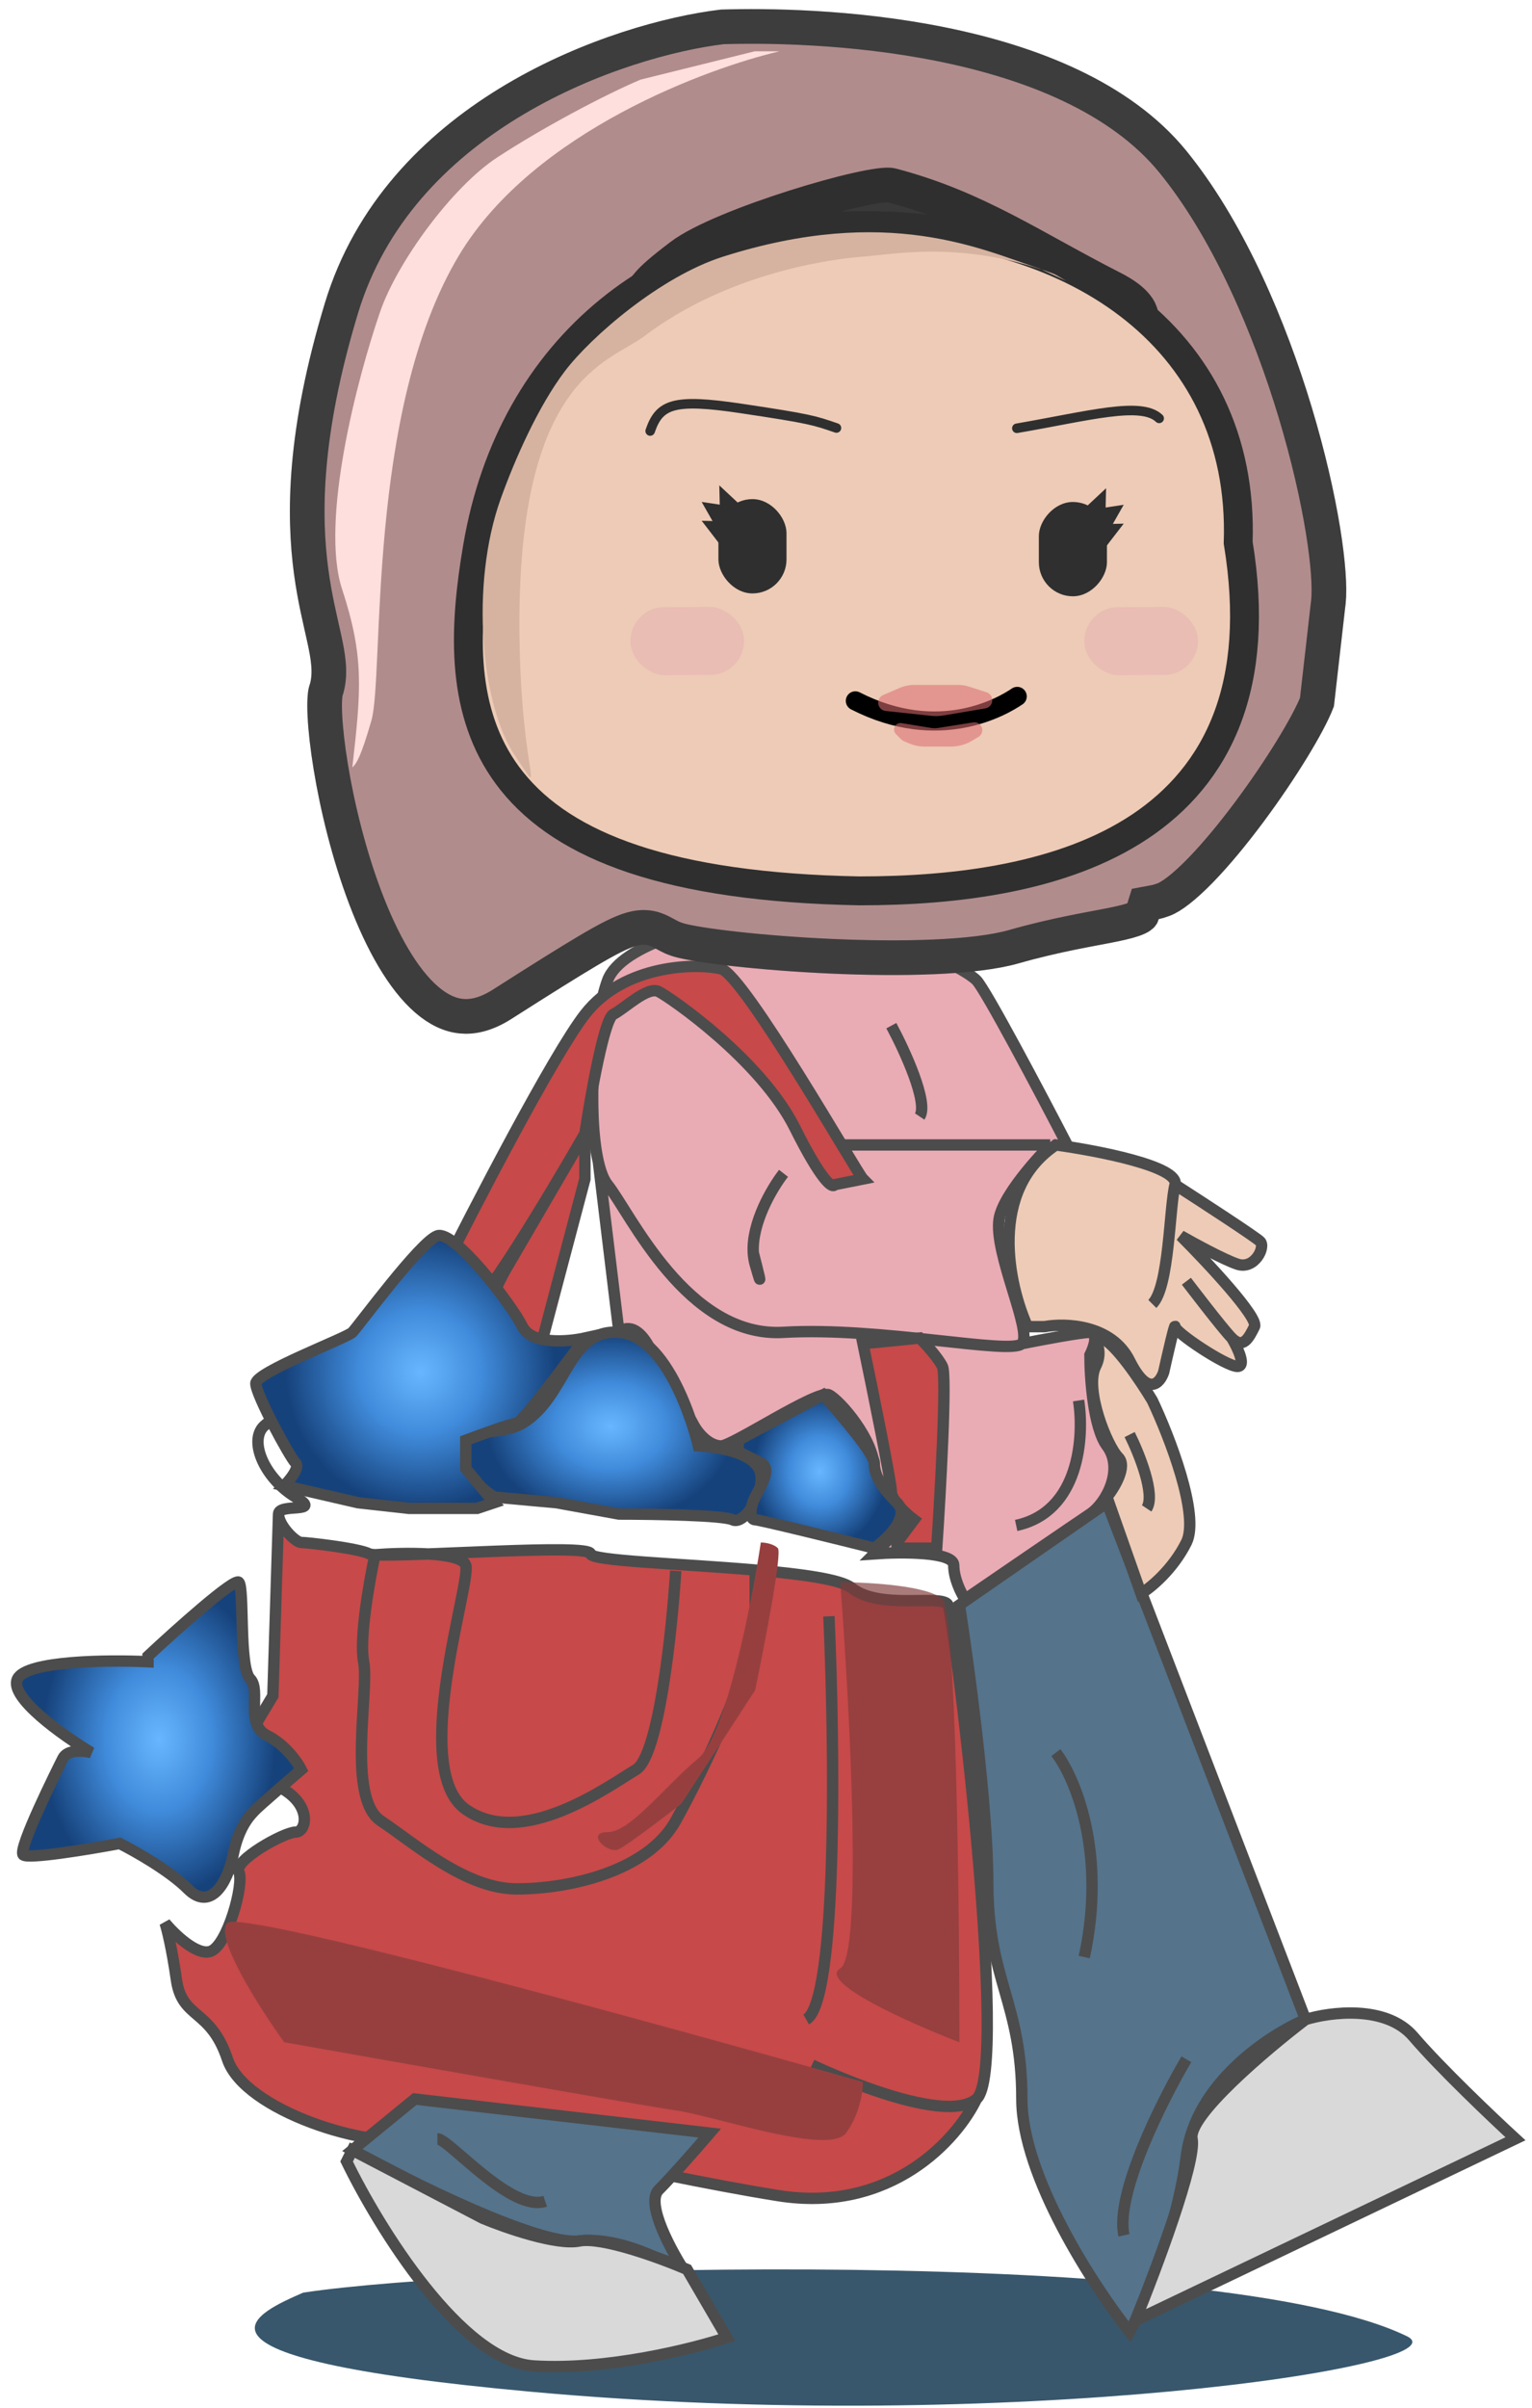 <svg width="135" height="212" viewBox="0 0 135 212" fill="none" xmlns="http://www.w3.org/2000/svg">
<path d="M123.978 205.686C107.433 197.662 42.758 199.406 26.715 201.848C23.038 203.477 13.078 207.501 46.769 210.571C88.883 214.409 129.325 208.28 123.978 205.686Z" fill="#0A304A" fill-opacity="0.81"/>
<path d="M53.544 86.302C54.745 83.102 62.378 81.302 66.044 80.802C67.378 81.968 70.544 84.302 72.544 84.302C75.044 84.302 76.044 83.802 78.044 83.302C80.044 82.802 85.044 85.302 86.044 86.302C86.844 87.102 91.711 96.302 94.044 100.802C92.744 100.904 92.502 100.845 92.544 100.802C92.544 100.802 88.445 104.902 88.044 107.302C87.544 110.302 91.044 117.302 90.044 118.302C91.711 117.968 95.244 117.302 96.044 117.302C96.844 117.302 96.378 118.635 96.044 119.302C96.044 121.302 96.344 125.702 97.544 127.302C99.044 129.302 97.544 132.302 96.044 133.302C94.844 134.102 88.211 138.635 85.044 140.802C84.711 140.302 84.044 139.002 84.044 137.802C84.044 136.602 79.378 136.635 77.044 136.802L80.544 133.302C79.378 132.802 77.044 131.302 77.044 129.302C77.044 126.802 74.044 123.302 73.044 122.802C72.044 122.302 64.544 127.302 63.544 127.302C62.544 127.302 61.544 126.302 61.044 125.302C60.544 124.302 59.044 122.802 57.544 119.302C56.344 116.502 55.044 116.802 54.544 117.302L52.728 102.302C51.746 98.074 52.302 89.615 53.544 86.302Z" fill="#E9ABB4"/>
<path d="M90.044 118.302C89.044 119.302 77.544 116.802 69.044 117.302C60.544 117.802 55.544 106.802 53.544 104.302C53.201 103.873 52.931 103.178 52.728 102.302M90.044 118.302C91.044 117.302 87.544 110.302 88.044 107.302C88.444 104.902 92.544 100.802 92.544 100.802M90.044 118.302C91.711 117.968 95.244 117.302 96.044 117.302C96.844 117.302 96.378 118.635 96.044 119.302C96.044 121.302 96.344 125.702 97.544 127.302C99.044 129.302 97.544 132.302 96.044 133.302C94.844 134.102 88.211 138.635 85.044 140.802C84.711 140.302 84.044 139.002 84.044 137.802C84.044 136.602 79.378 136.635 77.044 136.802L80.544 133.302C79.378 132.802 77.044 131.302 77.044 129.302C77.044 126.802 74.044 123.302 73.044 122.802C72.044 122.302 64.544 127.302 63.544 127.302C62.544 127.302 61.544 126.302 61.044 125.302C60.544 124.302 59.044 122.802 57.544 119.302C56.344 116.502 55.044 116.802 54.544 117.302L52.728 102.302M92.544 100.802C92.544 100.802 75.244 100.802 74.044 100.802C72.544 100.802 69.044 98.302 69.044 94.802M92.544 100.802C92.502 100.845 92.744 100.904 94.044 100.802C91.711 96.302 86.844 87.102 86.044 86.302C85.044 85.302 80.044 82.802 78.044 83.302C76.044 83.802 75.044 84.302 72.544 84.302C70.544 84.302 67.378 81.968 66.044 80.802C62.378 81.302 54.745 83.102 53.544 86.302C52.302 89.615 51.746 98.074 52.728 102.302" stroke="#4C4C4C"/>
<g filter="url(#filter0_d_214_42918)">
<path d="M63.544 81.302C65.544 81.802 75.544 99.302 76.044 99.802L73.544 100.302C73.378 100.635 72.445 100.102 70.044 95.302C67.044 89.302 59.044 83.802 58.044 83.302C57.044 82.802 55.044 84.802 54.044 85.302C53.244 85.702 52.044 92.468 51.544 95.802V99.802L47.044 116.802C45.878 115.635 43.444 113.102 43.044 112.302C42.644 111.502 43.878 108.968 44.544 107.802L49.867 98.677C46.525 104.338 41.882 111.815 41.544 110.802C41.144 109.602 39.378 108.968 38.544 108.802C36.044 111.302 31.044 116.502 31.044 117.302C31.044 118.302 24.044 120.302 23.044 121.802C22.044 123.302 23.544 126.302 26.044 127.802C28.544 129.302 24.544 128.302 24.544 129.302C24.544 130.302 26.044 131.802 26.544 131.802C27.044 131.802 31.544 132.302 32.544 132.802C32.619 132.839 32.791 132.865 33.044 132.882C34.27 132.787 36.121 132.718 37.736 132.813C43.525 132.596 52.044 132.123 52.044 132.802C52.044 133.423 59.953 133.658 66.544 134.227C70.566 134.573 74.097 135.044 75.044 135.802C77.544 137.802 83.044 136.302 83.544 137.302C84.044 138.302 89.044 178.302 86.044 180.802C84.378 184.302 78.544 190.902 68.544 189.302C56.044 187.302 41.544 183.302 37.044 184.302C32.544 185.302 21.544 181.802 20.044 177.302C18.544 172.802 16.044 173.802 15.544 170.302C15.144 167.502 14.711 165.802 14.544 165.302C15.378 166.302 17.344 168.202 18.544 167.802C20.044 167.302 21.544 161.802 21.044 160.802C20.544 159.802 25.044 157.302 26.044 157.302C27.044 157.302 27.544 154.802 24.544 153.302C22.144 152.102 22.211 149.135 22.544 147.802L24.044 145.302L24.544 129.302C24.544 128.302 28.544 129.302 26.044 127.802C23.544 126.302 22.044 123.302 23.044 121.802C24.044 120.302 31.044 118.302 31.044 117.302C31.044 116.502 36.044 111.302 38.544 108.802C41.711 102.468 48.744 88.902 51.544 85.302C55.044 80.802 61.544 80.802 63.544 81.302Z" fill="#C74949"/>
<path d="M38.544 108.802C41.711 102.468 48.744 88.902 51.544 85.302C55.044 80.802 61.544 80.802 63.544 81.302C65.544 81.802 75.544 99.302 76.044 99.802L73.544 100.302C73.378 100.635 72.444 100.102 70.044 95.302C67.044 89.302 59.044 83.802 58.044 83.302C57.044 82.802 55.044 84.802 54.044 85.302C53.244 85.702 52.044 92.468 51.544 95.802M38.544 108.802C39.378 108.968 41.144 109.602 41.544 110.802C41.944 112.002 48.378 101.302 51.544 95.802M38.544 108.802C36.044 111.302 31.044 116.502 31.044 117.302C31.044 118.302 24.044 120.302 23.044 121.802C22.044 123.302 23.544 126.302 26.044 127.802C28.544 129.302 24.544 128.302 24.544 129.302M51.544 95.802L44.544 107.802C43.878 108.968 42.644 111.502 43.044 112.302C43.444 113.102 45.878 115.635 47.044 116.802L51.544 99.802V95.802ZM24.544 129.302C24.544 130.302 26.044 131.802 26.544 131.802C27.044 131.802 31.544 132.302 32.544 132.802C32.619 132.839 32.791 132.865 33.044 132.882M24.544 129.302L24.044 145.302L22.544 147.802C22.211 149.135 22.144 152.102 24.544 153.302C27.544 154.802 27.044 157.302 26.044 157.302C25.044 157.302 20.544 159.802 21.044 160.802C21.544 161.802 20.044 167.302 18.544 167.802C17.344 168.202 15.378 166.302 14.544 165.302C14.711 165.802 15.144 167.502 15.544 170.302C16.044 173.802 18.544 172.802 20.044 177.302C21.544 181.802 32.544 185.302 37.044 184.302C41.544 183.302 56.044 187.302 68.544 189.302C78.544 190.902 84.378 184.302 86.044 180.802M86.044 180.802C89.044 178.302 84.044 138.302 83.544 137.302C83.044 136.302 77.544 137.802 75.044 135.802C74.097 135.044 70.566 134.573 66.544 134.227M86.044 180.802C83.044 183.302 71.544 177.802 71.544 177.802M73.044 138.302C73.544 149.468 73.844 172.202 71.044 173.802M59.544 134.302C59.211 139.635 58.044 150.602 56.044 151.802C53.544 153.302 46.044 158.802 41.044 155.302C36.044 151.802 41.544 135.302 41.044 133.802C40.644 132.602 35.544 132.689 33.044 132.882M33.044 132.882C36.198 133.092 52.044 131.876 52.044 132.802C52.044 133.423 59.953 133.658 66.544 134.227M33.044 132.882C32.544 135.189 31.644 140.302 32.044 142.302C32.544 144.802 30.544 154.302 33.544 156.302C36.544 158.302 41.044 162.302 45.544 162.302C50.044 162.302 57.044 160.802 59.544 156.302C62.044 151.802 66.544 142.377 66.544 138.302C66.544 135.042 66.544 135.61 66.544 136.302V134.227" stroke="#4C4C4C"/>
</g>
<path d="M115.044 177.802L97.544 132.302L84.544 141.302C85.378 146.635 87.044 159.002 87.044 165.802C87.044 174.302 90.044 176.302 90.044 184.802C90.044 191.602 96.378 201.302 99.544 205.302C100.878 202.802 103.744 196.202 104.544 189.802C105.344 183.402 111.878 179.135 115.044 177.802Z" fill="#55738B" stroke="#4C4C4C"/>
<path d="M31.044 189.302L36.544 184.802L62.544 187.802C61.544 188.968 59.244 191.602 58.044 192.802C56.844 194.002 59.211 198.302 60.544 200.302C58.878 199.135 54.644 196.902 51.044 197.302C47.444 197.702 36.211 192.135 31.044 189.302Z" fill="#55738B" stroke="#4C4C4C"/>
<path d="M103.544 104.302C103.944 102.702 96.711 101.302 93.044 100.802C87.044 104.802 88.878 113.135 90.544 116.802H92.044C93.878 116.468 97.945 116.602 99.544 119.802C101.144 123.002 102.211 121.802 102.544 120.802C102.878 119.302 103.544 116.402 103.544 116.802C103.544 117.302 108.044 120.302 109.044 120.302C109.844 120.302 109.044 118.635 108.544 117.802C109.544 118.802 110.044 117.802 110.544 116.802C110.944 116.002 106.378 111.135 104.044 108.802C105.211 109.468 107.844 110.902 109.044 111.302C110.544 111.802 111.544 109.802 111.044 109.302C110.644 108.902 105.878 105.802 103.544 104.302Z" fill="#EDCBB6"/>
<path d="M103.544 104.302C103.944 102.702 96.711 101.302 93.044 100.802C87.044 104.802 88.878 113.135 90.544 116.802H92.044C93.878 116.468 97.945 116.602 99.544 119.802C101.144 123.002 102.211 121.802 102.544 120.802C102.878 119.302 103.544 116.402 103.544 116.802C103.544 117.302 108.044 120.302 109.044 120.302C109.844 120.302 109.044 118.635 108.544 117.802M103.544 104.302C103.044 106.302 103.044 113.302 101.544 114.802M103.544 104.302C105.878 105.802 110.644 108.902 111.044 109.302C111.544 109.802 110.544 111.802 109.044 111.302C107.844 110.902 105.211 109.468 104.044 108.802C106.378 111.135 110.944 116.002 110.544 116.802C110.044 117.802 109.544 118.802 108.544 117.802M108.544 117.802C107.744 117.002 104.544 112.802 104.544 112.802" stroke="#4C4C4C"/>
<path d="M82.916 3.889C75.083 2.315 67.487 2.246 63.633 2.367C59.139 2.909 52.026 4.806 45.39 8.736C38.945 12.554 33.057 18.222 30.344 26.327L30.091 27.119C26.738 38.177 26.762 45.398 27.414 50.286C27.745 52.765 28.233 54.642 28.587 56.287C28.896 57.719 29.173 59.219 28.792 60.592L28.707 60.864C28.692 60.909 28.646 61.104 28.622 61.52C28.599 61.909 28.599 62.411 28.629 63.017C28.689 64.226 28.861 65.773 29.148 67.522C29.723 71.025 30.747 75.245 32.201 79.071C33.672 82.946 35.509 86.21 37.599 88.012C38.619 88.891 39.636 89.367 40.656 89.466C41.601 89.557 42.701 89.34 43.987 88.579L44.246 88.419C47.688 86.229 50.102 84.711 51.835 83.689C53.529 82.689 54.708 82.08 55.624 81.816C56.118 81.675 56.601 81.612 57.092 81.671C57.582 81.729 57.97 81.896 58.265 82.045C58.783 82.306 59.044 82.5 59.59 82.686L59.843 82.766C60.61 82.989 62.375 83.279 64.817 83.55C67.216 83.816 70.165 84.052 73.233 84.189C79.452 84.469 85.891 84.329 89.337 83.349C93.127 82.27 96.126 81.811 98.097 81.408C99.121 81.199 99.784 81.021 100.219 80.824C100.423 80.732 100.526 80.657 100.574 80.613C100.592 80.596 100.603 80.584 100.61 80.574L100.62 80.553C100.636 80.513 100.646 80.484 100.652 80.464L100.925 79.586L101.829 79.417L102.084 79.353L102.522 79.208C103.222 78.953 104.354 78.099 105.787 76.628C107.165 75.214 108.661 73.4 110.091 71.482C112.913 67.698 115.309 63.732 116.05 61.818L117.028 53.249L117.031 53.227L117.034 53.205L117.062 52.974C117.185 51.754 117.053 49.593 116.59 46.731C116.105 43.73 115.278 40.1 114.118 36.257C111.859 28.781 108.381 20.656 103.807 14.808L103.362 14.248C98.728 8.563 90.85 5.483 82.916 3.889Z" fill="#B18C8C"/>
<path d="M82.916 3.889C75.083 2.315 67.487 2.246 63.633 2.367C59.139 2.909 52.026 4.806 45.39 8.736C38.945 12.554 33.057 18.222 30.344 26.327L30.091 27.119C26.738 38.177 26.762 45.398 27.414 50.286C27.745 52.765 28.233 54.642 28.587 56.287C28.896 57.719 29.173 59.219 28.792 60.592L28.707 60.864C28.692 60.909 28.646 61.104 28.622 61.52C28.599 61.909 28.599 62.411 28.629 63.017C28.689 64.226 28.861 65.773 29.148 67.522C29.723 71.025 30.747 75.245 32.201 79.071C33.672 82.946 35.509 86.21 37.599 88.012C38.619 88.891 39.636 89.367 40.656 89.466C41.601 89.557 42.701 89.34 43.987 88.579L44.246 88.419C47.688 86.229 50.102 84.711 51.835 83.689C53.529 82.689 54.708 82.08 55.624 81.816C56.118 81.675 56.601 81.612 57.092 81.671C57.582 81.729 57.97 81.896 58.265 82.045C58.783 82.306 59.044 82.5 59.59 82.686L59.843 82.766C60.61 82.989 62.375 83.279 64.817 83.55C67.216 83.816 70.165 84.052 73.233 84.189C79.452 84.469 85.891 84.329 89.337 83.349C93.127 82.27 96.126 81.811 98.097 81.408C99.121 81.199 99.784 81.021 100.219 80.824C100.423 80.732 100.526 80.657 100.574 80.613C100.592 80.596 100.603 80.584 100.61 80.574L100.62 80.553C100.636 80.513 100.646 80.484 100.652 80.464L100.925 79.586L101.829 79.417L102.084 79.353L102.522 79.208C103.222 78.953 104.354 78.099 105.787 76.628C107.165 75.214 108.661 73.4 110.091 71.482C112.913 67.698 115.309 63.732 116.05 61.818L117.028 53.249L117.031 53.227L117.034 53.205L117.062 52.974C117.185 51.754 117.053 49.593 116.59 46.731C116.105 43.73 115.278 40.1 114.118 36.257C111.859 28.781 108.381 20.656 103.807 14.808L103.362 14.248C98.728 8.563 90.85 5.483 82.916 3.889Z" stroke="#4C4C4C" stroke-width="3.053" stroke-linecap="round"/>
<path d="M82.916 3.889C75.083 2.315 67.487 2.246 63.633 2.367C59.139 2.909 52.026 4.806 45.39 8.736C38.945 12.554 33.057 18.222 30.344 26.327L30.091 27.119C26.738 38.177 26.762 45.398 27.414 50.286C27.745 52.765 28.233 54.642 28.587 56.287C28.896 57.719 29.173 59.219 28.792 60.592L28.707 60.864C28.692 60.909 28.646 61.104 28.622 61.52C28.599 61.909 28.599 62.411 28.629 63.017C28.689 64.226 28.861 65.773 29.148 67.522C29.723 71.025 30.747 75.245 32.201 79.071C33.672 82.946 35.509 86.21 37.599 88.012C38.619 88.891 39.636 89.367 40.656 89.466C41.601 89.557 42.701 89.34 43.987 88.579L44.246 88.419C47.688 86.229 50.102 84.711 51.835 83.689C53.529 82.689 54.708 82.08 55.624 81.816C56.118 81.675 56.601 81.612 57.092 81.671C57.582 81.729 57.97 81.896 58.265 82.045C58.783 82.306 59.044 82.5 59.59 82.686L59.843 82.766C60.61 82.989 62.375 83.279 64.817 83.55C67.216 83.816 70.165 84.052 73.233 84.189C79.452 84.469 85.891 84.329 89.337 83.349C93.127 82.27 96.126 81.811 98.097 81.408C99.121 81.199 99.784 81.021 100.219 80.824C100.423 80.732 100.526 80.657 100.574 80.613C100.592 80.596 100.603 80.584 100.61 80.574L100.62 80.553C100.636 80.513 100.646 80.484 100.652 80.464L100.925 79.586L101.829 79.417L102.084 79.353L102.522 79.208C103.222 78.953 104.354 78.099 105.787 76.628C107.165 75.214 108.661 73.4 110.091 71.482C112.913 67.698 115.309 63.732 116.05 61.818L117.028 53.249L117.031 53.227L117.034 53.205L117.062 52.974C117.185 51.754 117.053 49.593 116.59 46.731C116.105 43.73 115.278 40.1 114.118 36.257C111.859 28.781 108.381 20.656 103.807 14.808L103.362 14.248C98.728 8.563 90.85 5.483 82.916 3.889Z" stroke="black" stroke-opacity="0.2" stroke-width="3.053" stroke-linecap="round"/>
<path d="M78.572 16.319C76.915 15.884 63.594 19.796 60.006 22.518C56.531 25.155 57.353 24.938 55.637 26.753C55.496 26.902 55.384 27.016 55.301 27.098C55.065 27.302 55.059 27.336 55.301 27.098C55.964 26.523 58.441 24.6 62.346 23.577C68.119 22.065 66.402 21.914 71.395 21.309C76.388 20.704 78.884 20.704 82.316 21.309C85.749 21.914 96.982 24.835 98.074 25.391C90.964 21.779 86.061 18.284 78.572 16.319Z" fill="#393939"/>
<path d="M100.57 27.962C100.57 26.753 98.799 25.76 98.074 25.391M98.074 25.391C90.964 21.779 86.061 18.284 78.572 16.319C76.915 15.884 63.594 19.796 60.006 22.518C56.531 25.155 57.353 24.938 55.637 26.753C53.921 28.567 56.573 25.089 62.346 23.577C68.119 22.065 66.402 21.914 71.395 21.309C76.388 20.704 78.884 20.704 82.316 21.309C85.749 21.914 96.982 24.835 98.074 25.391Z" stroke="#2F2F2F" stroke-width="3.053"/>
<path d="M40.458 22.462C47.058 11.497 62.588 5.931 68.69 4.519H66.498L56.443 7.011C53.22 8.381 47.806 11.247 43.81 13.864C39.83 16.47 35.001 23.085 33.497 27.447C31.477 33.303 28.186 45.889 30.145 51.87C32.104 57.851 31.821 60.717 31.047 67.57C31.434 67.197 31.795 66.648 32.723 63.458C33.883 59.471 32.208 36.169 40.458 22.462Z" fill="#FFDEDE"/>
<path d="M76.209 19.856C67.391 19.856 59.603 22.497 53.634 27.389C47.661 32.284 43.581 39.372 42.083 48.13L41.86 49.502C40.81 56.373 40.774 63.36 45.108 68.774C49.726 74.542 58.962 78.114 75.717 78.434H75.741C84.357 78.434 93.726 77.252 100.447 72.778C103.84 70.519 106.559 67.422 108.143 63.249C109.711 59.118 110.132 54.022 109.109 47.782C109.423 38.537 105.611 31.506 99.468 26.82C93.341 22.146 84.971 19.856 76.209 19.856Z" fill="#EDCBB6" stroke="#2F2F2F" stroke-width="2.544"/>
<path d="M89.638 61.312C88.368 62.179 82.76 65.488 75.373 61.704" stroke="black" stroke-width="1.682" stroke-linecap="round"/>
<path d="M73.707 37.682C71.768 37.02 71.51 36.888 65.307 35.961C59.362 35.073 58.108 35.565 57.294 37.947" stroke="#2F2F2F" stroke-width="0.841" stroke-linecap="round"/>
<path d="M102.146 36.834C100.563 35.314 95.932 36.617 89.605 37.707" stroke="#2F2F2F" stroke-width="0.841" stroke-linecap="round"/>
<rect width="6" height="8.304" rx="3" transform="matrix(-1 0 0 1 97.544 44.195)" fill="#2F2F2F"/>
<path d="M99.021 44.442L96.941 48.101L96.447 44.83L99.021 44.442Z" fill="#2F2F2F"/>
<path d="M99.021 46.102L96.424 49.468L96.413 46.165L99.021 46.102Z" fill="#2F2F2F"/>
<path d="M97.468 42.984L97.368 47.197L95.377 44.936L97.468 42.984Z" fill="#2F2F2F"/>
<rect x="63.307" y="43.943" width="6" height="8.304" rx="3" fill="#2F2F2F"/>
<path d="M61.83 44.19L63.91 47.848L64.405 44.578L61.83 44.19Z" fill="#2F2F2F"/>
<path d="M61.831 45.85L64.428 49.215L64.439 45.913L61.831 45.85Z" fill="#2F2F2F"/>
<path d="M63.384 42.732L63.484 46.944L65.475 44.684L63.384 42.732Z" fill="#2F2F2F"/>
<path d="M91.633 23.662C86.568 21.985 78.241 17.974 63.691 22.605C58.195 24.355 52.102 29.623 49.784 32.668C47.467 35.713 45.386 40.386 44.119 43.922C41.415 51.469 42.376 62.111 45.406 66.563C48.11 70.535 46.05 68.549 45.793 57.03C45.26 33.195 53.647 31.964 56.737 29.623C64.581 23.68 74.249 22.735 75.923 22.605C78.861 22.379 84.358 21.267 91.75 23.716L93.95 24.724L93.103 24.234C92.982 24.163 92.852 24.102 92.72 24.054C92.393 23.934 92.07 23.822 91.75 23.716L91.633 23.662Z" fill="#D6B3A0"/>
<path d="M86.83 62.368C87.213 62.303 87.48 61.951 87.436 61.565C87.404 61.279 87.208 61.038 86.934 60.95L85.411 60.457C85.091 60.353 84.758 60.3 84.422 60.3L82.603 60.3L80.585 60.3C80.126 60.3 79.671 60.395 79.249 60.577L77.829 61.189C77.585 61.295 77.416 61.524 77.389 61.789C77.347 62.192 77.639 62.553 78.042 62.595L82.046 63.022C82.415 63.061 82.788 63.05 83.154 62.988L86.83 62.368Z" fill="#DB6E70" fill-opacity="0.57"/>
<path d="M86.224 64.879C86.307 64.829 86.379 64.762 86.435 64.683C86.786 64.183 86.364 63.506 85.761 63.602L82.674 64.09C82.462 64.124 82.246 64.123 82.034 64.089L79.447 63.666C79.241 63.632 79.033 63.714 78.905 63.878C78.728 64.104 78.747 64.426 78.949 64.63L79.34 65.026C79.453 65.141 79.588 65.232 79.737 65.293L80.159 65.468C80.578 65.641 81.026 65.73 81.479 65.73L82.602 65.73L83.779 65.73C84.447 65.73 85.102 65.549 85.675 65.207L86.224 64.879Z" fill="#DB6E70" fill-opacity="0.57"/>
<rect width="5.984" height="10.005" rx="2.992" transform="matrix(-0.005 -1 -1 0.005 105.576 59.406)" fill="#E5B0B1" fill-opacity="0.57"/>
<rect width="5.984" height="10.005" rx="2.992" transform="matrix(-0.005 -1 -1 0.005 65.58 59.406)" fill="#E5B0B1" fill-opacity="0.57"/>
<path d="M78.544 131.302C78.544 130.502 76.878 122.302 76.044 118.302L81.044 117.802C81.544 118.302 82.644 119.502 83.044 120.302C83.444 121.102 82.878 131.302 82.544 136.302H79.044V135.802L80.544 133.802C79.878 133.302 78.544 132.102 78.544 131.302Z" fill="#C74949" stroke="#4C4C4C"/>
<path d="M104.544 135.802C105.744 133.402 103.044 126.468 101.544 123.302C100.544 121.635 98.244 118.202 97.044 117.802C95.544 117.302 97.544 118.302 96.544 120.302C95.544 122.302 97.544 127.302 98.544 128.302C99.344 129.102 98.211 130.968 97.544 131.802L100.544 140.302C101.378 139.802 103.344 138.202 104.544 135.802Z" fill="#EDCBB6"/>
<path d="M99.544 126.302C100.378 127.968 101.844 131.602 101.044 132.802M101.544 123.302C103.044 126.468 105.744 133.402 104.544 135.802C103.344 138.202 101.378 139.802 100.544 140.302L97.544 131.802C98.211 130.968 99.344 129.102 98.544 128.302C97.544 127.302 95.544 122.302 96.544 120.302C97.544 118.302 95.544 117.302 97.044 117.802C98.244 118.202 100.544 121.635 101.544 123.302Z" stroke="#4C4C4C"/>
<path d="M124.544 179.302C122.144 176.502 117.211 177.135 115.044 177.802C111.544 180.468 104.644 186.302 105.044 188.302C105.444 190.302 101.878 199.802 100.044 204.302L133.544 188.302C131.544 186.468 126.944 182.102 124.544 179.302Z" fill="#D9D9D9" stroke="#4C4C4C"/>
<path d="M64.044 205.802L60.544 199.802C58.211 198.802 53.044 196.902 51.044 197.302C49.044 197.702 44.544 196.135 42.544 195.302L31.044 189.302L30.544 190.302C33.378 196.135 40.644 207.902 47.044 208.302C53.444 208.702 61.044 206.802 64.044 205.802Z" fill="#D9D9D9" stroke="#4C4C4C"/>
<path d="M21.044 139.302C20.645 138.902 15.544 143.468 13.044 145.802V146.302C9.544 146.135 2.344 146.202 1.544 147.802C0.744 149.402 5.544 152.802 8.044 154.302C7.378 154.135 5.944 154.002 5.544 154.802C5.044 155.802 1.544 162.802 2.044 163.302C2.444 163.702 7.878 162.802 10.544 162.302C11.878 162.968 14.944 164.702 16.544 166.302C18.544 168.302 20.044 165.802 20.544 163.302C21.044 160.802 22.044 159.802 22.544 159.302C22.945 158.902 25.378 156.802 26.544 155.802C26.211 155.135 25.145 153.602 23.544 152.802C21.544 151.802 23.044 148.802 22.044 147.802C21.044 146.802 21.544 139.802 21.044 139.302Z" fill="url(#paint0_radial_214_42918)" stroke="#4C4C4C"/>
<path d="M40.544 127.802C40.285 129.737 43.544 131.802 43.544 131.802L49.044 132.302L54.544 133.302C57.544 133.302 63.744 133.402 64.544 133.802C65.544 134.302 67.326 131.622 67.044 129.802C66.684 127.47 61.544 127.302 61.544 127.302C61.544 127.302 59.297 117.667 54.544 117.302C49.999 116.953 49.958 122.965 46.044 125.302C44.019 126.511 40.858 125.463 40.544 127.802Z" fill="url(#paint1_radial_214_42918)" stroke="#4C4C4C"/>
<path d="M46.044 116.802C46.844 118.402 50.044 118.135 51.544 117.802C49.711 120.302 45.944 125.302 45.544 125.302C45.144 125.302 42.378 126.302 41.044 126.802V129.302L43.544 132.302L42.044 132.802H36.044L31.544 132.302L25.044 130.802C25.544 130.302 26.444 129.202 26.044 128.802C25.544 128.302 22.544 122.802 22.544 121.802C22.544 120.802 30.544 117.802 31.044 117.302C31.544 116.802 37.044 109.302 38.544 108.802C40.044 108.302 45.044 114.802 46.044 116.802Z" fill="url(#paint2_radial_214_42918)" stroke="#4C4C4C"/>
<path d="M72.544 122.802L65.044 126.802V127.802L67.044 128.802C68.044 129.302 67.044 130.802 66.544 131.802C66.044 132.802 66.044 133.802 66.544 133.802C66.944 133.802 73.711 135.468 77.044 136.302C78.211 135.468 80.244 133.502 79.044 132.302C77.544 130.802 77.044 129.802 77.044 128.802C77.044 128.002 74.044 124.468 72.544 122.802Z" fill="url(#paint3_radial_214_42918)" stroke="#4C4C4C"/>
<path d="M69.044 103.302C68.012 104.629 66.224 107.678 66.379 110.302M66.379 110.302C66.399 110.644 66.452 110.979 66.544 111.302C67.344 114.102 66.767 111.802 66.379 110.302Z" stroke="#4C4C4C"/>
<path d="M78.544 90.302C79.711 92.468 81.844 97.102 81.044 98.302" stroke="#4C4C4C"/>
<path d="M95.044 123.302C95.544 126.468 95.144 133.102 89.544 134.302" stroke="#4C4C4C"/>
<path d="M104.544 181.302C102.378 184.968 98.245 193.202 99.044 196.802" stroke="#4C4C4C"/>
<path d="M38.544 188.302C39.544 188.302 45.044 194.802 48.044 193.802" stroke="#4C4C4C"/>
<path d="M93.044 154.302C94.711 156.468 97.544 163.102 95.544 172.302" stroke="#4C4C4C"/>
<path d="M74.044 173.302C76.044 172.102 74.878 150.135 74.044 139.302C76.544 139.302 81.844 139.602 83.044 140.802C84.244 142.002 84.544 167.302 84.544 179.802C80.211 178.135 72.044 174.502 74.044 173.302Z" fill="#803B3B" fill-opacity="0.67"/>
<path d="M20.044 169.302C21.244 168.102 57.878 178.135 76.044 183.302C76.044 184.135 75.745 186.202 74.544 187.802C73.044 189.802 63.044 186.302 59.544 185.802C56.744 185.402 35.378 181.635 25.044 179.802C22.878 176.802 18.845 170.502 20.044 169.302Z" fill="#973F3F"/>
<path d="M61.544 154.802C63.944 152.802 66.211 141.302 67.044 135.802C67.378 135.802 68.144 135.902 68.544 136.302C68.944 136.702 67.378 144.802 66.544 148.802L60.044 158.802C58.544 159.968 55.344 162.402 54.544 162.802C53.544 163.302 51.544 161.302 53.544 161.302C55.544 161.302 58.544 157.302 61.544 154.802Z" fill="#973F3F"/>
<defs>
<filter id="filter0_d_214_42918" x="10.07" y="80.583" width="81.427" height="117.465" filterUnits="userSpaceOnUse" color-interpolation-filters="sRGB">
<feFlood flood-opacity="0" result="BackgroundImageFix"/>
<feColorMatrix in="SourceAlpha" type="matrix" values="0 0 0 0 0 0 0 0 0 0 0 0 0 0 0 0 0 0 127 0" result="hardAlpha"/>
<feOffset dy="4"/>
<feGaussianBlur stdDeviation="2"/>
<feComposite in2="hardAlpha" operator="out"/>
<feColorMatrix type="matrix" values="0 0 0 0 0 0 0 0 0 0 0 0 0 0 0 0 0 0 0.25 0"/>
<feBlend mode="normal" in2="BackgroundImageFix" result="effect1_dropShadow_214_42918"/>
<feBlend mode="normal" in="SourceGraphic" in2="effect1_dropShadow_214_42918" result="shape"/>
</filter>
<radialGradient id="paint0_radial_214_42918" cx="0" cy="0" r="1" gradientUnits="userSpaceOnUse" gradientTransform="translate(14 153.153) rotate(90) scale(13.876 10.278)">
<stop stop-color="#68B6FF"/>
<stop offset="0.457" stop-color="#408BDB"/>
<stop offset="1" stop-color="#16427B"/>
</radialGradient>
<radialGradient id="paint1_radial_214_42918" cx="0" cy="0" r="1" gradientUnits="userSpaceOnUse" gradientTransform="translate(53.802 125.575) rotate(90) scale(8.288 10.874)">
<stop stop-color="#68B6FF"/>
<stop offset="0.457" stop-color="#408BDB"/>
<stop offset="1" stop-color="#16427B"/>
</radialGradient>
<radialGradient id="paint2_radial_214_42918" cx="0" cy="0" r="1" gradientUnits="userSpaceOnUse" gradientTransform="translate(37.044 120.788) rotate(90) scale(12.014 11.88)">
<stop stop-color="#68B6FF"/>
<stop offset="0.457" stop-color="#408BDB"/>
<stop offset="1" stop-color="#16427B"/>
</radialGradient>
<radialGradient id="paint3_radial_214_42918" cx="0" cy="0" r="1" gradientUnits="userSpaceOnUse" gradientTransform="translate(72.228 129.552) rotate(90) scale(6.75 5.886)">
<stop stop-color="#68B6FF"/>
<stop offset="0.457" stop-color="#408BDB"/>
<stop offset="1" stop-color="#16427B"/>
</radialGradient>
</defs>
</svg>
